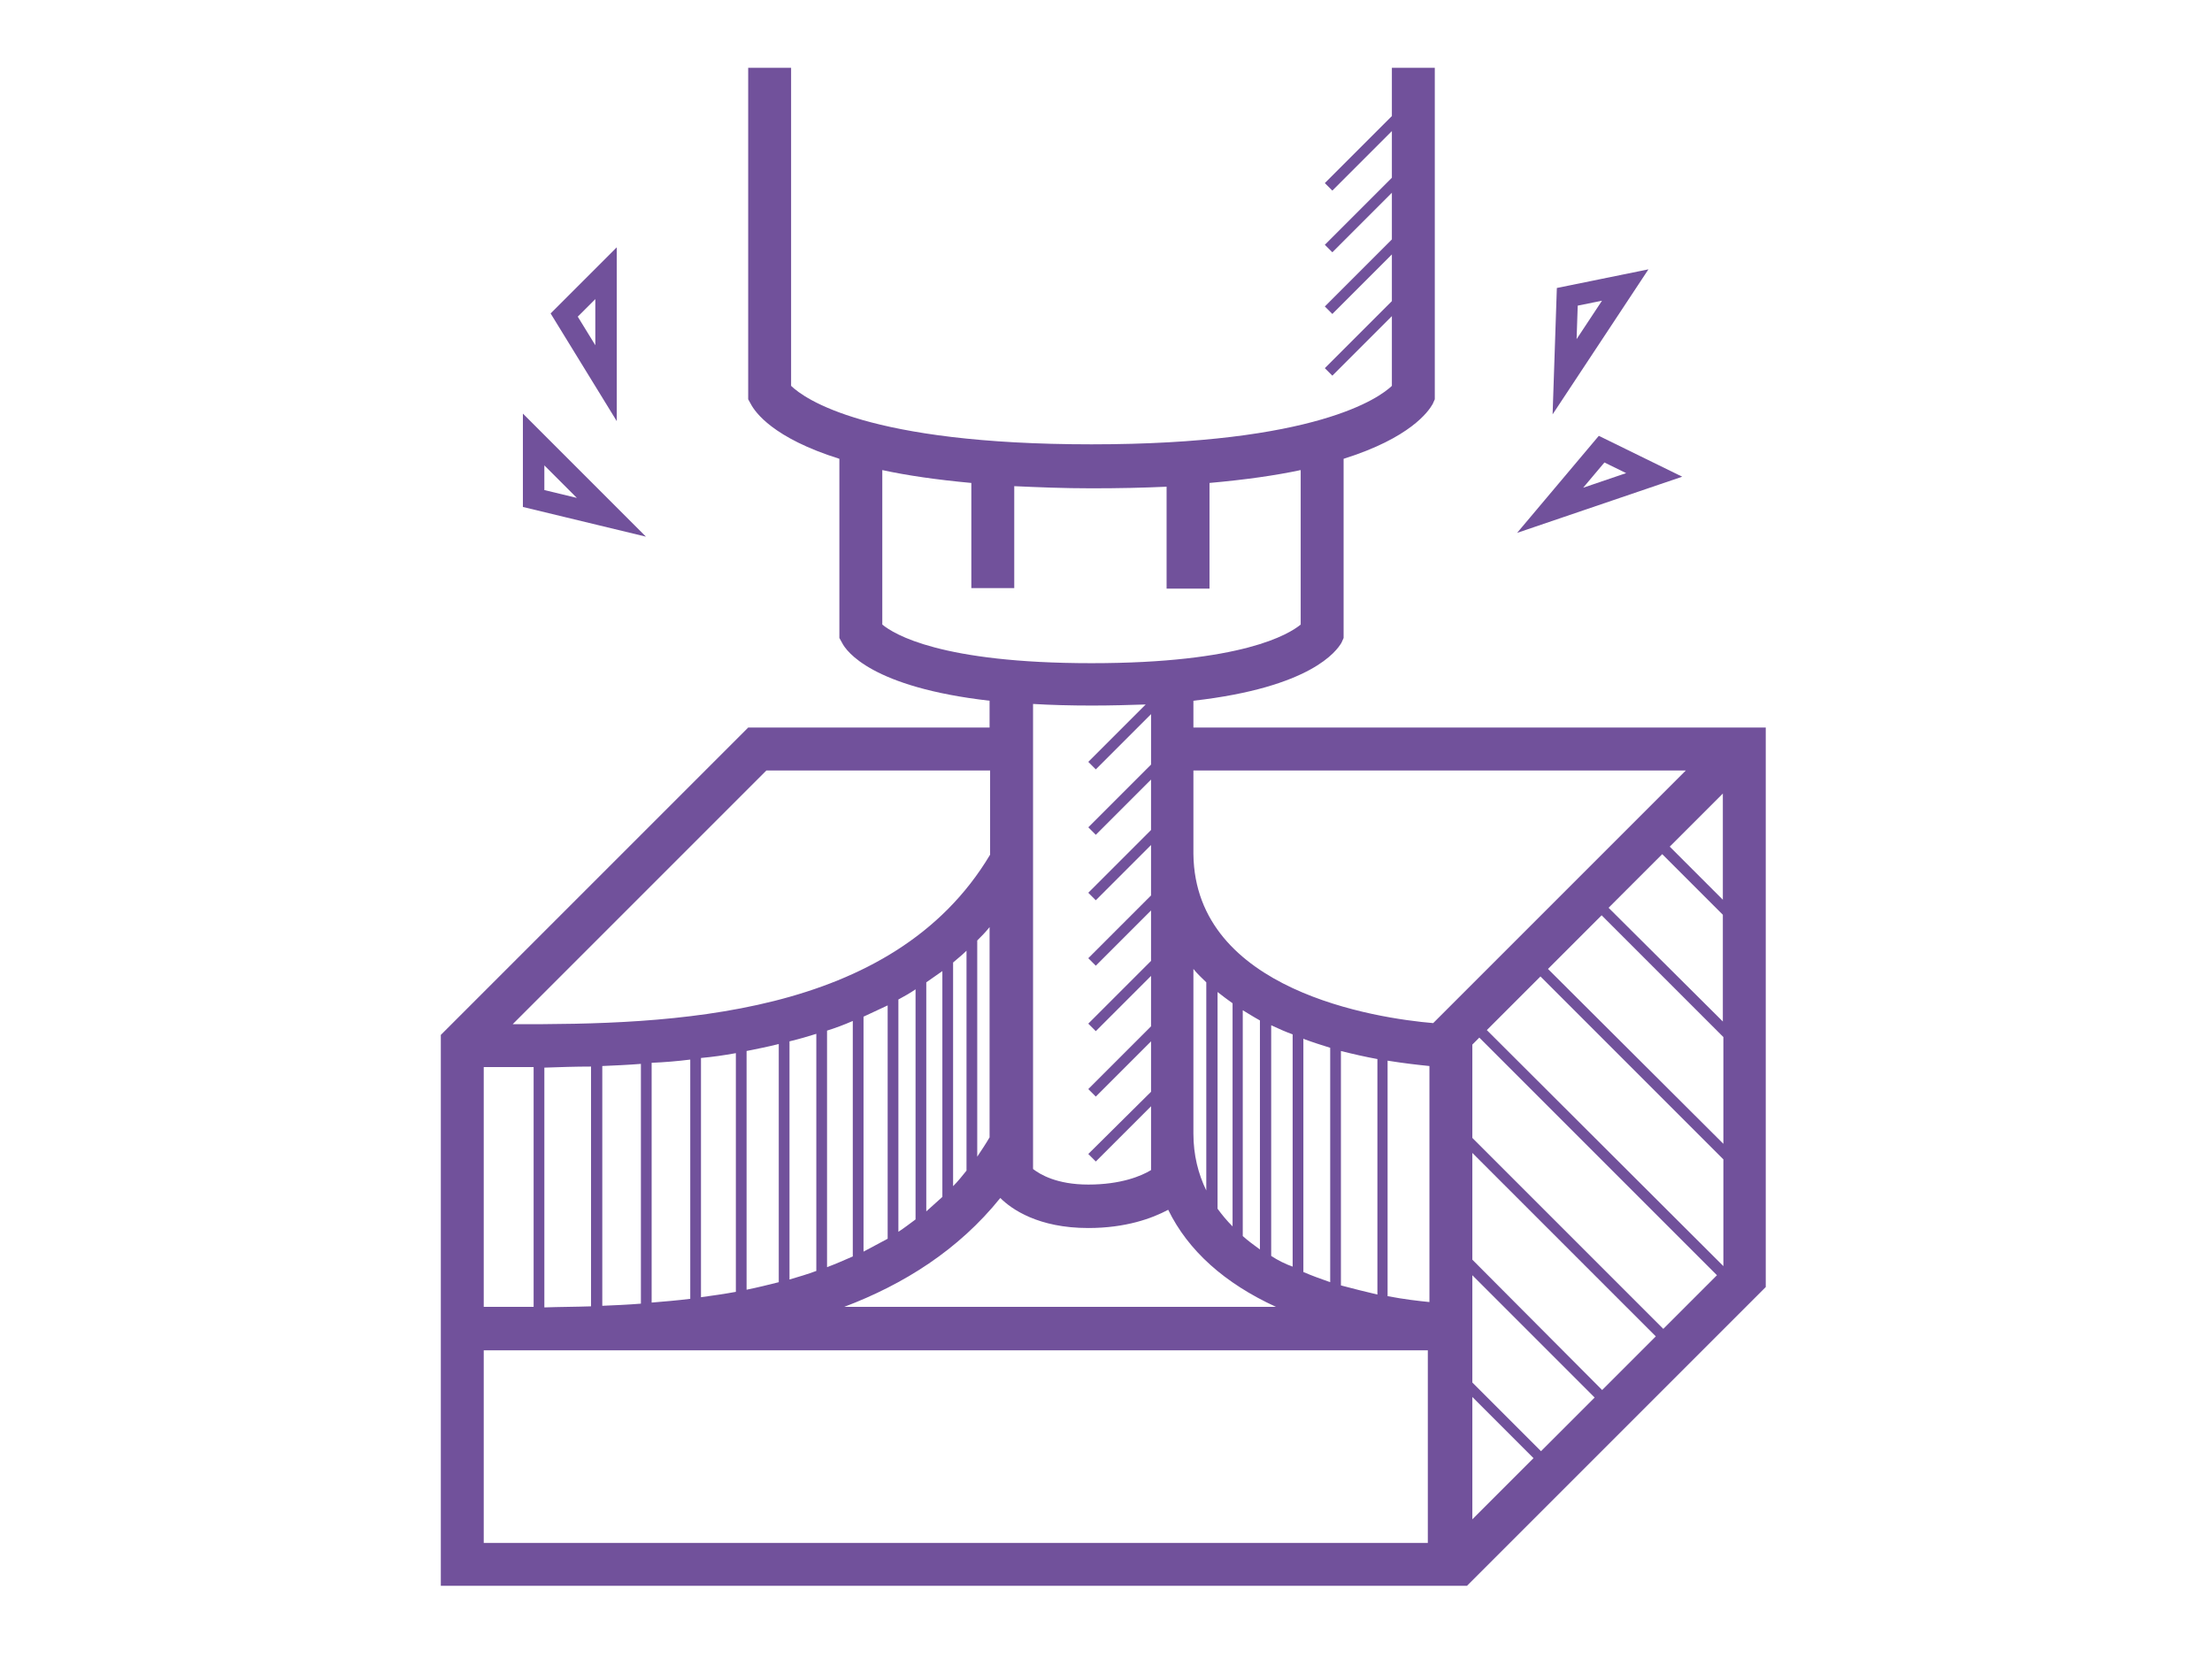 <?xml version="1.0" encoding="UTF-8" standalone="no"?>
<!-- Generator: Adobe Illustrator 15.1.0, SVG Export Plug-In . SVG Version: 6.00 Build 0)  -->

<svg
   xmlns:dc="http://purl.org/dc/elements/1.1/"
   xmlns:cc="http://creativecommons.org/ns#"
   xmlns:rdf="http://www.w3.org/1999/02/22-rdf-syntax-ns#"
   xmlns:svg="http://www.w3.org/2000/svg"
   xmlns="http://www.w3.org/2000/svg"
   xmlns:sodipodi="http://sodipodi.sourceforge.net/DTD/sodipodi-0.dtd"
   xmlns:inkscape="http://www.inkscape.org/namespaces/inkscape"
   version="1.1"
   id="Layer_1"
   x="0px"
   y="0px"
   width="40"
   height="30"
   viewBox="0 0 40 30"
   enable-background="new 0 0 128 128"
   xml:space="preserve"
   inkscape:version="0.91 r13725"
   sodipodi:docname="logo-router-cnc.svg"><defs
     id="defs4332" /><sodipodi:namedview
     pagecolor="#ffffff"
     bordercolor="#666666"
     borderopacity="1"
     objecttolerance="10"
     gridtolerance="10"
     guidetolerance="10"
     inkscape:pageopacity="0"
     inkscape:pageshadow="2"
     inkscape:window-width="1792"
     inkscape:window-height="1071"
     id="namedview4330"
     showgrid="false"
     inkscape:zoom="27.5"
     inkscape:cx="18.520018"
     inkscape:cy="17.439598"
     inkscape:window-x="0"
     inkscape:window-y="0"
     inkscape:window-maximized="1"
     inkscape:current-layer="Layer_1" /><path
     display="none"
     d="m 540.014,143.766 -23.653,-5.615 c -0.036,-0.008 -0.073,-0.004 -0.109,-0.012 -0.53,-0.775 -1.33,-1.363 -2.297,-1.594 l -23.654,-5.611 c -0.298,-0.07 -0.597,-0.104 -0.896,-0.104 -0.185,0 -0.365,0.021 -0.547,0.046 -7.481,-4.387 -15.773,-6.706 -24.022,-6.706 -26.375,0 -47.832,21.457 -47.832,47.831 0,26.376 21.457,47.833 47.832,47.833 8.571,0 16.98,-2.313 24.355,-6.679 0.071,0.005 0.143,0.019 0.214,0.019 0.299,0 0.6,-0.032 0.896,-0.104 l 23.654,-5.612 c 1.751,-0.418 2.985,-1.979 2.985,-3.779 l 0,-43.724 5.464,1.416 0,40.706 c 0,1.192 0.551,2.321 1.493,3.059 0.689,0.539 1.531,0.823 2.39,0.823 0.313,0 0.631,-0.039 0.942,-0.114 l 12.832,-3.212 c 1.729,-0.429 2.939,-1.984 2.939,-3.766 l 0,-51.32 c 0,-1.803 -1.236,-3.367 -2.986,-3.781 z m -43.672,19.14 -6.939,0 c -2.146,0 -3.885,1.738 -3.885,3.883 l 0,10.42 c 0,2.143 1.738,3.882 3.885,3.882 l 6.939,0 0,11.087 -6.939,0 c -2.146,0 -3.885,1.738 -3.885,3.883 l 0,2.729 -11.257,-18.668 c -0.729,-1.211 -2.014,-1.882 -3.329,-1.882 -0.684,0 -1.371,0.182 -1.999,0.559 -1.237,0.745 -2.655,1.14 -4.102,1.14 -4.378,0 -7.938,-3.563 -7.938,-7.938 0,-4.375 3.563,-7.935 7.938,-7.935 1.443,0 2.86,0.394 4.1,1.141 0.608,0.368 1.306,0.559 2.003,0.559 0.314,0 0.629,-0.039 0.938,-0.115 1,-0.248 1.859,-0.883 2.39,-1.768 l 11.257,-18.713 0,2.773 c 0,2.145 1.738,3.883 3.885,3.883 l 6.939,0 -0.001,11.08 0,0 z"
     id="path4304"
     inkscape:connector-curvature="0"
     style="display:none;fill:#ffffff" /><g
     transform="matrix(0.097,0,0,0.097,5.401,0.498)"
     id="Layer_2"
     style="fill:#71519b;fill-opacity:1"><g
       id="g5049"
       style="fill:#71519b;fill-opacity:1"><path
         inkscape:connector-curvature="0"
         d="m 30.8,238.5 0,0 3.7,0 0,0 c -1.2,0 -2.5,0 -3.7,0 z"
         id="path5051"
         style="fill:#71519b;fill-opacity:1" /><path
         inkscape:connector-curvature="0"
         d="m 45.7,238.5 c -2.4,0 -4.8,0 -7.1,0 l 7.1,0 z"
         id="path5053"
         style="fill:#71519b;fill-opacity:1" /><path
         style="fill:#71519b;stroke:#000000;stroke-width:8;stroke-miterlimit:10;fill-opacity:1"
         inkscape:connector-curvature="0"
         stroke-miterlimit="10"
         d="M 214.5,243.5"
         id="path5055" /><path
         inkscape:connector-curvature="0"
         d="m 38.6,238.5 -7.8,0 0,0 c 1.2,0 2.4,0 3.7,0 0.4,0 0.9,0 1.3,0 0.9,0 1.8,0 2.8,0 z"
         id="path5057"
         style="fill:#71519b;fill-opacity:1" /><polygon
         style="fill:none;stroke:#71519b;stroke-width:4;stroke-miterlimit:10;fill-opacity:1;stroke-opacity:1"
         stroke-miterlimit="10"
         points="58.3,91.3 43.8,87.8 43.8,76.8 "
         id="polygon5059" /><polygon
         style="fill:none;stroke:#71519b;stroke-width:4;stroke-miterlimit:10;fill-opacity:1;stroke-opacity:1"
         stroke-miterlimit="10"
         points="57.3,66.3 49.5,53.6 57.3,45.8 "
         id="polygon5061" /><polygon
         style="fill:none;stroke:#71519b;stroke-width:4;stroke-miterlimit:10;fill-opacity:1;stroke-opacity:1"
         stroke-miterlimit="10"
         points="236,65.1 236.5,50.2 247.3,48 "
         id="polygon5063" /><polygon
         style="fill:none;stroke:#71519b;stroke-width:4;stroke-miterlimit:10;fill-opacity:1;stroke-opacity:1"
         stroke-miterlimit="10"
         points="233.3,90 242.9,78.6 252.7,83.4 "
         id="polygon5065" /><path
         inkscape:connector-curvature="0"
         d="m 166.8,130.5 0,-5 c 22,-2.5 26.7,-9.3 27.6,-10.8 l 0.4,-0.9 0,-33.4 c 12.4,-3.9 15.8,-8.8 16.6,-10.2 l 0.4,-0.9 0,-61.8 -8,0 0,9 -12.5,12.5 1.4,1.4 11.1,-11.1 0,8.7 -12.5,12.5 1.4,1.4 11.1,-11.1 0,8.7 -12.5,12.5 1.4,1.4 11.1,-11.1 0,8.7 -12.5,12.5 1.4,1.4 11.1,-11.1 0,13 c -2.3,2.2 -14.1,10.9 -56,10.9 -41.8,0 -53.5,-8.5 -56,-10.9 l 0,-59.3 -8,0 0,61.8 0.5,0.9 c 0.8,1.5 4.1,6.3 16.5,10.2 l 0,33.4 0.5,0.9 c 0.8,1.6 5.6,8.3 27.5,10.8 l 0,5 -45,0 -57.3,57.3 0,102.7 191.3,0 55.7,-55.7 0,-104.3 -106.7,0 z m 52,102.1 22.8,22.8 -10,10 -12.8,-12.8 0,-20 z m 0,-2.9 0,-19.9 34.2,34.2 -10,10 -24.2,-24.3 z m 0,-22.7 0,-17.4 1.3,-1.3 44.3,44.3 -10,10 -35.6,-35.6 z m 2.7,-20.1 10,-10 34.1,34.1 0,19.9 -44.1,-44 z m 11.4,-11.4 10,-10 22.7,22.7 0,19.9 -32.7,-32.6 z m 11.3,-11.4 10,-10 11.3,11.3 0,19.9 -21.3,-21.2 z m 21.3,-1.5 -9.9,-9.9 9.9,-9.9 0,19.8 z m -156.7,-51.3 0,-28.8 c 4.6,1 10.1,1.8 16.6,2.4 l 0,19.6 8,0 0,-19 c 4.4,0.2 9.2,0.4 14.4,0.4 5.1,0 9.7,-0.1 14,-0.3 l 0,19 8,0 0,-19.7 c 6.7,-0.6 12.3,-1.4 17,-2.4 l 0,28.8 c -2.2,1.8 -10.9,7.2 -39,7.2 -28.1,0 -36.8,-5.4 -39,-7.2 z m 58,64.2 c 0.7,0.9 1.6,1.7 2.4,2.5 l 0,38.8 c -1.5,-3.1 -2.4,-6.6 -2.4,-10.6 l 0,-30.7 z m -18.2,-25 10.3,-10.3 0,9.4 -11.7,11.7 1.4,1.4 10.3,-10.3 0,9.4 -11.7,11.7 1.4,1.4 10.3,-10.3 0,9.4 -11.7,11.7 1.4,1.4 10.3,-10.3 0,9.4 -11.7,11.7 1.4,1.4 10.3,-10.3 0,9.4 -11.7,11.6 1.4,1.4 10.3,-10.3 0,11.9 c -1.8,1.1 -5.6,2.7 -11.7,2.7 -5.9,0 -9,-1.9 -10.3,-2.9 l 0,-86.7 c 3.3,0.2 7,0.3 11,0.3 3.6,0 6.9,-0.1 10,-0.2 l -10.7,10.7 1.4,1.4 10.3,-10.3 0,9.4 -11.7,11.7 1.4,1.4 z m -17.8,67.7 c 2.1,2.1 7.1,5.6 16.4,5.6 7,0 11.9,-1.8 14.9,-3.4 3.7,7.6 10.5,13.7 20.1,18.1 l -80.5,0 c 11.1,-4.2 21.3,-10.6 29.1,-20.3 z m 40.5,2 0,-40.4 c 0.9,0.7 1.8,1.4 2.8,2.1 l 0,41.6 c -1.1,-1.1 -2,-2.2 -2.8,-3.3 z m 4.7,5.1 0,-42.1 c 1,0.6 2.1,1.3 3.2,1.9 l 0,42.7 c -1.1,-0.8 -2.2,-1.6 -3.2,-2.5 z m 5.3,3.7 0,-43 c 1.3,0.6 2.6,1.2 4,1.7 l 0,43.3 c -1.4,-0.5 -2.8,-1.2 -4,-2 z m -82.8,2.1 0,-44.1 c 1.6,-0.5 3.2,-1.1 4.8,-1.8 l 0,43.9 c -1.6,0.7 -3.2,1.4 -4.8,2 z m 6.8,-2.9 0,-43.8 c 1.5,-0.7 3,-1.4 4.5,-2.1 l 0,43.5 c -1.5,0.8 -3,1.6 -4.5,2.4 z m 6.5,-3.7 0,-43.3 c 1.1,-0.6 2.2,-1.2 3.2,-1.9 l 0,42.9 c -1.1,0.8 -2.1,1.6 -3.2,2.3 z m 5.2,-3.8 0,-42.7 c 1,-0.7 2,-1.4 3,-2.1 l 0,42.1 c -1,0.9 -2,1.8 -3,2.7 z m 5,-4.7 0,-41.7 c 0.8,-0.7 1.7,-1.4 2.5,-2.2 l 0,41 c -0.8,1 -1.6,2 -2.5,2.9 z m 4.5,-5.5 0,-40.3 c 0.8,-0.8 1.6,-1.6 2.3,-2.5 l 0,39.2 c -0.7,1.2 -1.5,2.4 -2.3,3.6 z m -39.3,-72 41.7,0 0,15.7 c -18.2,30.5 -59.5,31.7 -89,31.6 l 47.3,-47.3 z m 9.3,49.1 0,44.2 c -1.6,0.6 -3.3,1.1 -5,1.6 l 0,-44.4 c 1.7,-0.4 3.4,-0.9 5,-1.4 z m -7,1.9 0,44.4 c -2,0.5 -4,1 -6,1.4 l 0,-44.5 c 2,-0.4 4,-0.8 6,-1.3 z m -8,1.7 0,44.5 c -2.2,0.4 -4.3,0.7 -6.5,1 l 0,-44.6 c 2.2,-0.2 4.3,-0.5 6.5,-0.9 z m -8.5,1.2 0,44.6 c -2.4,0.3 -4.8,0.5 -7.2,0.7 l 0,-44.7 c 2.4,-0.1 4.8,-0.3 7.2,-0.6 z m -9.2,0.8 0,44.7 c -2.4,0.2 -4.9,0.3 -7.2,0.4 l 0,-44.7 c 2.3,-0.1 4.7,-0.2 7.2,-0.4 z m -9.3,0.5 0,44.7 c -2.9,0.1 -5.8,0.1 -8.7,0.2 l 0,-44.7 c 2.9,-0.1 5.8,-0.2 8.7,-0.2 z m -23.7,44.8 c 1.2,0 2.4,0 3.7,0 l 0,-44.7 1.3,0 c 1.8,0 3.8,0 5.7,0 0.8,0 1.6,0 2.3,0 l 0,44.7 c -1.8,0 -3.5,0 -5.2,0 l -7.8,0 0,0 z m 179.7,44 -176,0 0,-35.9 c 0.4,0 0.8,0 1.3,0 1.8,0 3.8,0 5.7,0 l 169,0 0,35.9 z m -23.2,-50.5 0,-43.5 c 0.1,0 0.1,0.1 0.2,0.1 1.6,0.6 3.2,1.1 4.8,1.6 l 0,43.7 c -1.7,-0.6 -3.4,-1.2 -5,-1.9 z m 7,2.5 0,-43.7 c 2.4,0.6 4.6,1.1 6.8,1.5 l 0,43.9 c -2.2,-0.5 -4.5,-1.1 -6.8,-1.7 z m 16.5,3.1 c -2,-0.2 -4.7,-0.5 -7.8,-1.1 l 0,-43.9 c 3.1,0.5 5.8,0.8 7.8,1 l 0,44 z m -44,-83.5 0,-15.6 91.8,0 -47.1,47.1 c -10.6,-0.9 -44.4,-6 -44.7,-31.5 z m 52,101.2 11.4,11.4 -11.4,11.4 0,-22.8 z"
         id="path5067"
         style="fill:#71519b;fill-opacity:1" /></g></g></svg>